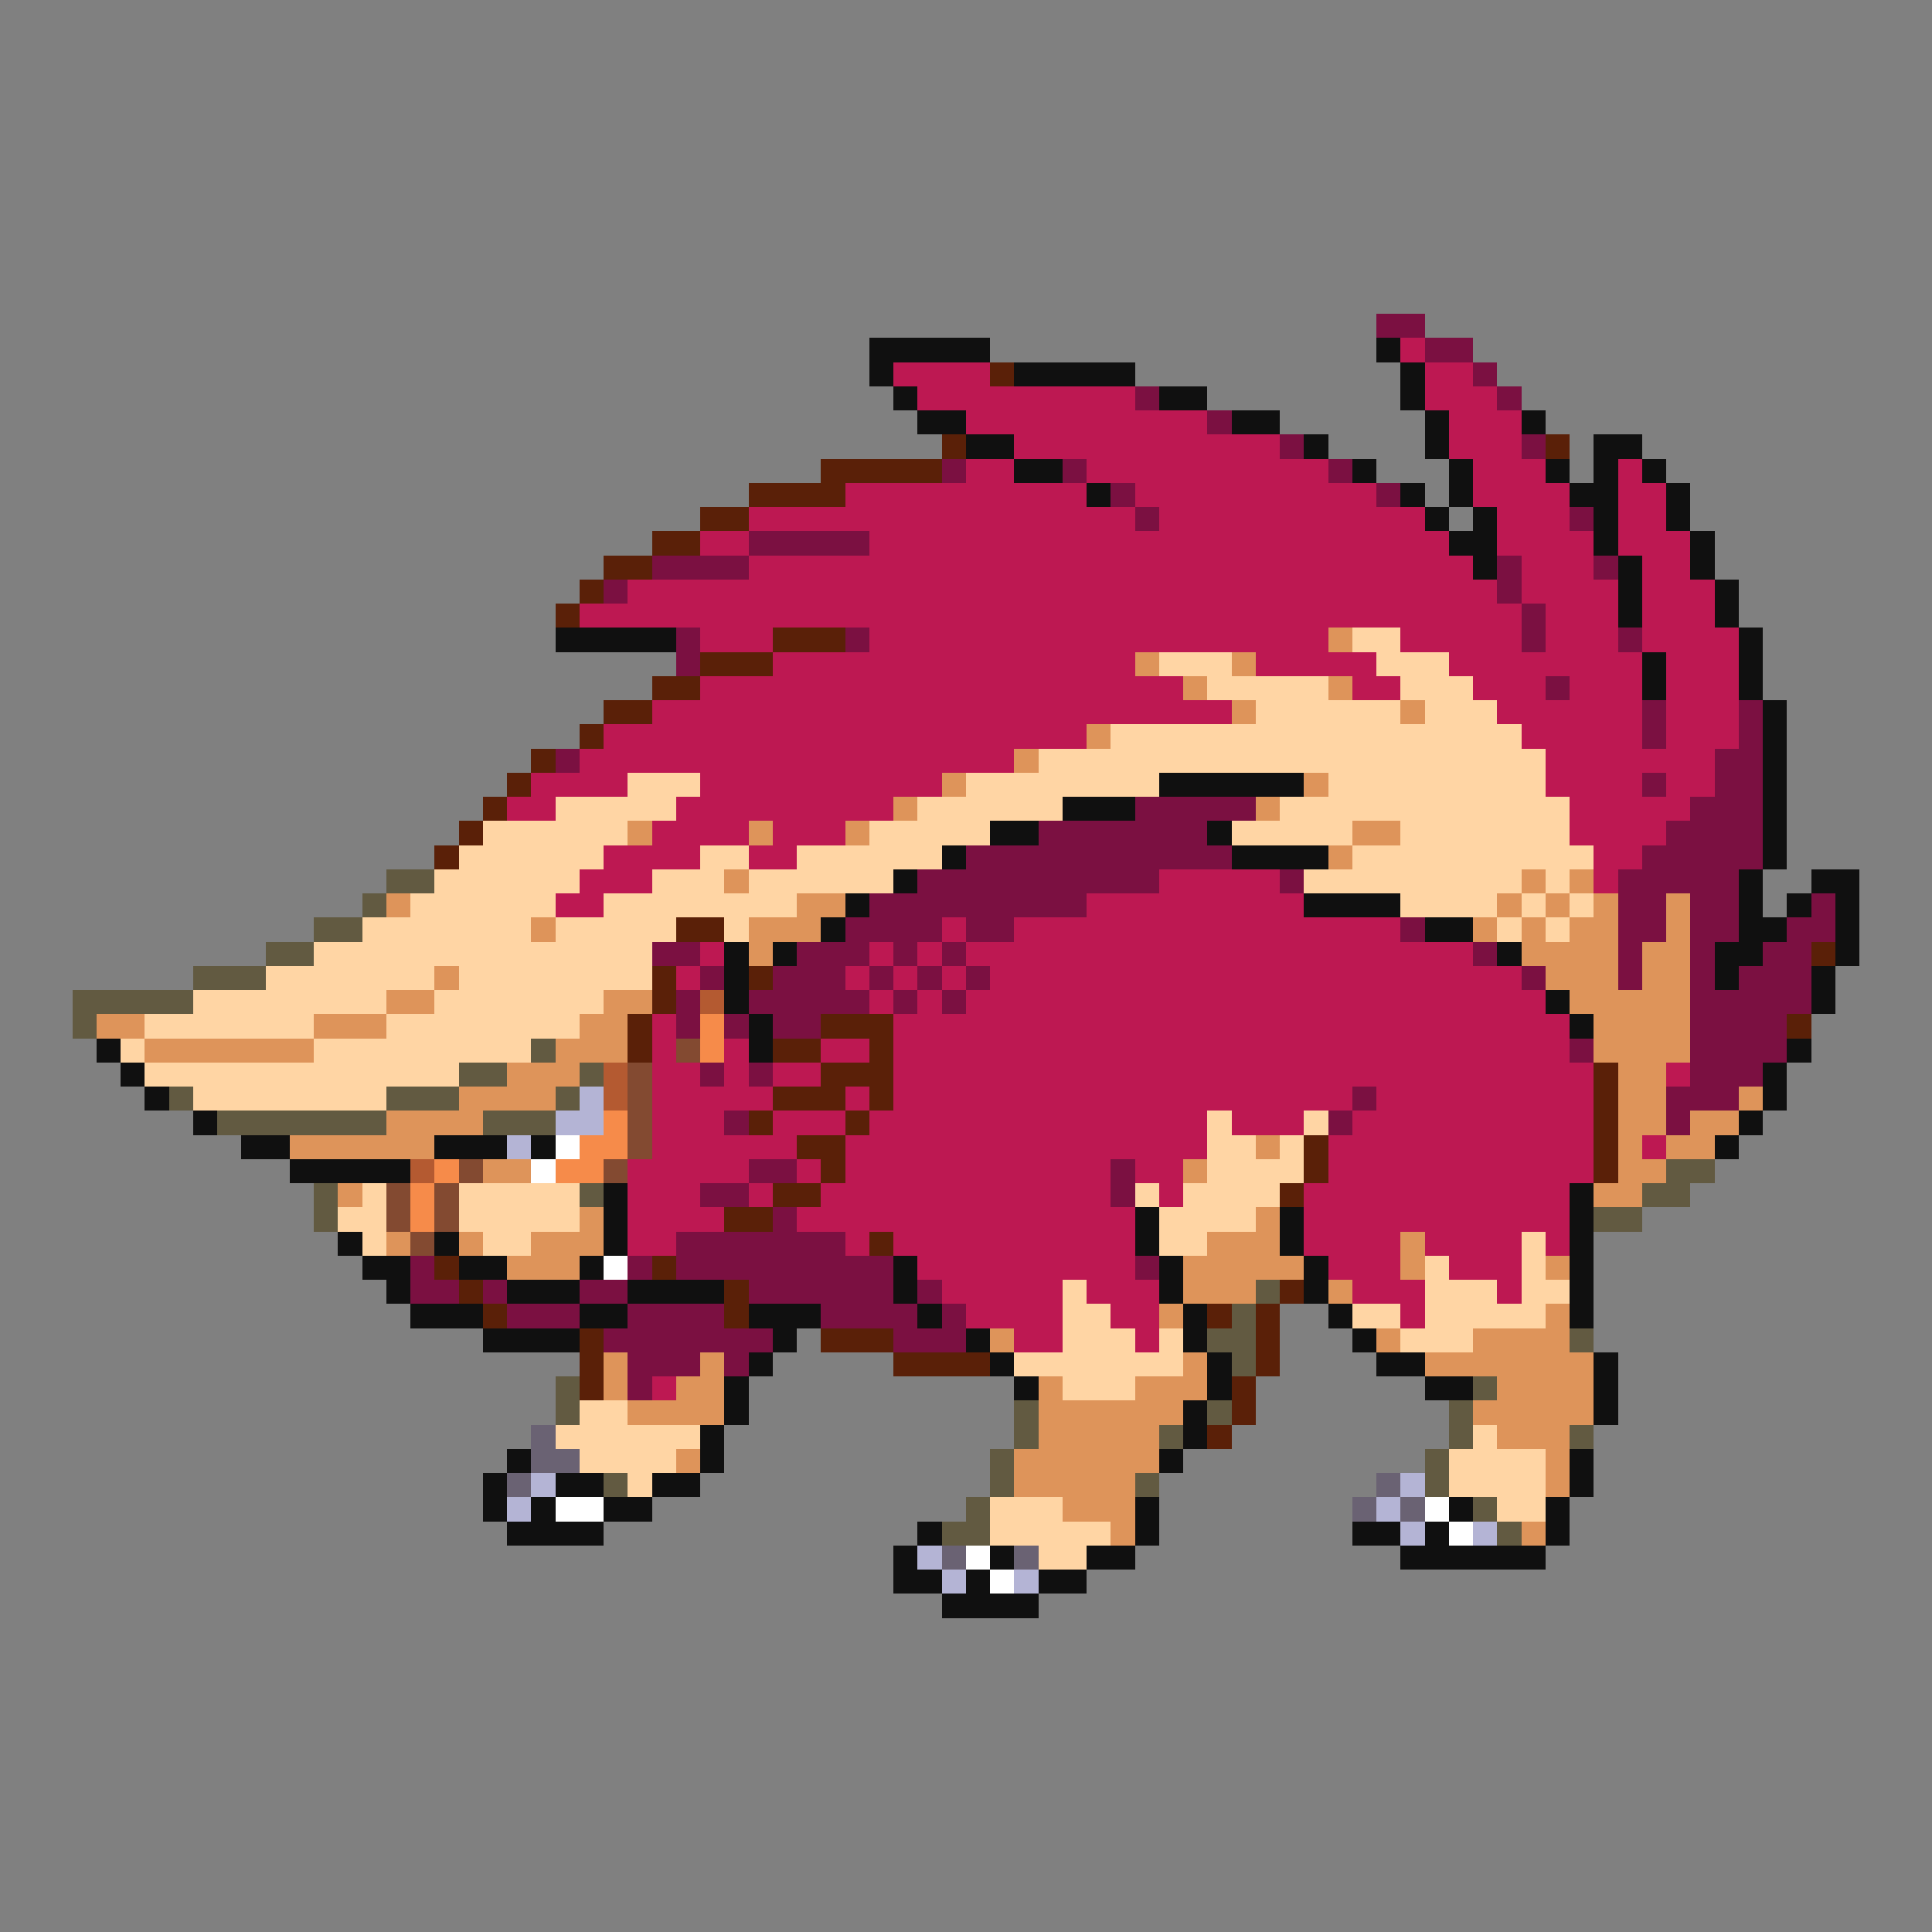 <svg xmlns="http://www.w3.org/2000/svg" viewBox="0 -0.5 80 80" shape-rendering="crispEdges">
<rect x="0" y="-0.5" width="80" height="80" fill="#808080" stroke="none"/>
<path stroke="#7b1041" d="M57 13h2M59 14h2M61 15h1M47 16h1M62 16h1M50 17h1M53 18h1M63 18h1M39 19h1M44 19h1M55 19h1M46 20h1M57 20h1M47 21h1M65 21h1M31 22h5M27 23h4M62 23h1M66 23h1M25 24h1M62 24h1M63 25h1M28 26h1M35 26h1M63 26h1M67 26h1M28 27h1M64 28h1M68 29h1M72 29h1M68 30h1M72 30h1M23 31h1M71 31h2M68 32h1M71 32h2M47 33h5M70 33h3M43 34h7M69 34h4M40 35h11M68 35h5M38 36h10M53 36h1M67 36h5M36 37h9M67 37h2M70 37h2M75 37h1M35 38h4M40 38h2M58 38h1M67 38h2M70 38h2M74 38h2M27 39h2M33 39h3M37 39h1M39 39h1M61 39h1M67 39h1M70 39h1M73 39h2M29 40h1M32 40h3M36 40h1M38 40h1M40 40h1M63 40h1M67 40h1M70 40h1M72 40h3M28 41h1M31 41h5M37 41h1M39 41h1M70 41h5M28 42h1M30 42h1M32 42h2M70 42h4M65 43h1M70 43h4M29 44h1M31 44h1M70 44h3M56 45h1M69 45h3M30 46h1M55 46h1M69 46h1M31 48h2M46 48h1M29 49h2M46 49h1M32 50h1M28 51h7M17 52h1M26 52h1M28 52h9M47 52h1M17 53h2M20 53h1M24 53h2M31 53h6M38 53h1M21 54h3M26 54h4M34 54h4M39 54h1M25 55h7M37 55h3M26 56h3M30 56h1M26 57h1" />
<path stroke="#101010" d="M36 14h5M57 14h1M36 15h1M42 15h5M58 15h1M37 16h1M48 16h2M58 16h1M38 17h2M51 17h2M59 17h1M63 17h1M40 18h2M54 18h1M59 18h1M66 18h2M42 19h2M56 19h1M60 19h1M64 19h1M66 19h1M68 19h1M45 20h1M58 20h1M60 20h1M65 20h2M69 20h1M59 21h1M61 21h1M66 21h1M69 21h1M60 22h2M66 22h1M70 22h1M61 23h1M67 23h1M70 23h1M67 24h1M71 24h1M67 25h1M71 25h1M23 26h5M72 26h1M68 27h1M72 27h1M68 28h1M72 28h1M73 29h1M73 30h1M73 31h1M48 32h6M73 32h1M44 33h3M73 33h1M41 34h2M50 34h1M73 34h1M39 35h1M51 35h4M73 35h1M37 36h1M72 36h1M75 36h2M35 37h1M54 37h4M72 37h1M74 37h1M76 37h1M34 38h1M59 38h2M72 38h2M76 38h1M30 39h1M32 39h1M62 39h1M71 39h2M76 39h1M30 40h1M71 40h1M75 40h1M30 41h1M64 41h1M75 41h1M31 42h1M65 42h1M4 43h1M31 43h1M74 43h1M5 44h1M73 44h1M6 45h1M73 45h1M8 46h1M72 46h1M10 47h2M18 47h3M22 47h1M71 47h1M12 48h5M25 49h1M65 49h1M25 50h1M47 50h1M53 50h1M65 50h1M14 51h1M18 51h1M25 51h1M47 51h1M53 51h1M65 51h1M15 52h2M19 52h2M24 52h1M37 52h1M48 52h1M54 52h1M65 52h1M16 53h1M21 53h3M26 53h4M37 53h1M48 53h1M54 53h1M65 53h1M17 54h3M24 54h2M31 54h3M38 54h1M49 54h1M55 54h1M65 54h1M20 55h4M32 55h1M40 55h1M49 55h1M56 55h1M31 56h1M41 56h1M50 56h1M57 56h2M66 56h1M30 57h1M42 57h1M50 57h1M59 57h2M66 57h1M30 58h1M49 58h1M66 58h1M29 59h1M49 59h1M21 60h1M29 60h1M48 60h1M65 60h1M20 61h1M23 61h2M27 61h2M65 61h1M20 62h1M22 62h1M25 62h2M47 62h1M60 62h1M64 62h1M21 63h4M38 63h1M47 63h1M56 63h2M59 63h1M64 63h1M37 64h1M41 64h1M45 64h2M58 64h6M37 65h2M40 65h1M43 65h2M39 66h4" />
<path stroke="#bd1852" d="M58 14h1M37 15h4M59 15h2M38 16h9M59 16h3M40 17h10M60 17h3M42 18h11M60 18h3M40 19h2M45 19h10M61 19h3M67 19h1M35 20h10M47 20h10M61 20h4M67 20h2M31 21h16M48 21h11M62 21h3M67 21h2M29 22h2M36 22h24M62 22h4M67 22h3M31 23h30M63 23h3M68 23h2M26 24h36M63 24h4M68 24h3M24 25h39M64 25h3M68 25h3M29 26h3M36 26h19M58 26h5M64 26h3M68 26h4M32 27h15M52 27h5M60 27h8M69 27h3M29 28h20M56 28h2M61 28h3M65 28h3M69 28h3M27 29h24M62 29h6M69 29h3M25 30h20M63 30h5M69 30h3M24 31h18M64 31h7M22 32h4M29 32h10M64 32h4M69 32h2M21 33h2M28 33h9M65 33h5M27 34h4M32 34h3M65 34h4M25 35h4M31 35h2M66 35h2M24 36h3M48 36h5M66 36h1M23 37h2M45 37h9M39 38h1M42 38h16M29 39h1M36 39h1M38 39h1M40 39h21M28 40h1M35 40h1M37 40h1M39 40h1M41 40h22M36 41h1M38 41h1M40 41h24M27 42h1M37 42h28M27 43h1M30 43h1M34 43h2M37 43h28M27 44h2M30 44h1M32 44h2M37 44h29M69 44h1M27 45h5M35 45h1M37 45h19M57 45h9M27 46h3M32 46h3M36 46h14M51 46h3M56 46h10M27 47h6M35 47h15M55 47h11M68 47h1M26 48h5M33 48h1M35 48h11M47 48h2M55 48h11M26 49h3M31 49h1M34 49h12M48 49h1M54 49h11M26 50h4M33 50h14M54 50h11M26 51h2M35 51h1M37 51h10M54 51h4M59 51h4M64 51h1M38 52h9M55 52h3M60 52h3M39 53h5M45 53h3M56 53h3M62 53h1M40 54h4M46 54h2M58 54h1M42 55h2M47 55h1M27 57h1" />
<path stroke="#5a2008" d="M41 15h1M39 18h1M64 18h1M34 19h5M31 20h4M29 21h2M27 22h2M25 23h2M24 24h1M23 25h1M32 26h3M29 27h3M27 28h2M25 29h2M24 30h1M22 31h1M21 32h1M20 33h1M19 34h1M18 35h1M28 38h2M75 39h1M27 40h1M31 40h1M27 41h1M26 42h1M34 42h3M74 42h1M26 43h1M32 43h2M36 43h1M34 44h3M66 44h1M32 45h3M36 45h1M66 45h1M31 46h1M35 46h1M66 46h1M33 47h2M54 47h1M66 47h1M34 48h1M54 48h1M66 48h1M32 49h2M53 49h1M30 50h2M36 51h1M18 52h1M27 52h1M19 53h1M30 53h1M53 53h1M20 54h1M30 54h1M50 54h1M52 54h1M24 55h1M34 55h3M52 55h1M24 56h1M37 56h4M52 56h1M24 57h1M51 57h1M51 58h1M50 59h1" />
<path stroke="#de945a" d="M55 26h1M47 27h1M51 27h1M49 28h1M55 28h1M51 29h1M58 29h1M45 30h1M42 31h1M39 32h1M54 32h1M37 33h1M52 33h1M26 34h1M31 34h1M35 34h1M56 34h2M55 35h1M30 36h1M63 36h1M65 36h1M16 37h1M33 37h2M62 37h1M64 37h1M66 37h1M69 37h1M22 38h1M31 38h3M61 38h1M63 38h1M65 38h2M69 38h1M31 39h1M63 39h4M68 39h2M18 40h1M64 40h3M68 40h2M16 41h2M25 41h2M65 41h5M4 42h2M13 42h3M24 42h2M66 42h4M6 43h7M23 43h3M66 43h4M21 44h3M67 44h2M19 45h4M67 45h2M72 45h1M16 46h4M67 46h2M70 46h2M12 47h6M52 47h1M67 47h1M69 47h2M20 48h2M49 48h1M67 48h2M14 49h1M66 49h2M24 50h1M52 50h1M16 51h1M19 51h1M22 51h3M50 51h3M58 51h1M21 52h3M49 52h5M58 52h1M64 52h1M49 53h3M55 53h1M48 54h1M64 54h1M41 55h1M57 55h1M61 55h4M25 56h1M29 56h1M49 56h1M59 56h7M25 57h1M28 57h2M43 57h1M47 57h3M62 57h4M26 58h4M43 58h6M61 58h5M43 59h5M62 59h3M28 60h1M42 60h6M64 60h1M42 61h5M64 61h1M44 62h3M46 63h1M63 63h1" />
<path stroke="#ffd5a4" d="M56 26h2M48 27h3M57 27h3M50 28h5M58 28h3M52 29h6M59 29h3M46 30h17M43 31h21M26 32h3M40 32h8M55 32h9M23 33h5M38 33h6M53 33h12M20 34h6M36 34h5M51 34h5M58 34h7M19 35h6M29 35h2M33 35h6M56 35h10M18 36h6M27 36h3M31 36h6M54 36h9M64 36h1M17 37h6M25 37h8M58 37h4M63 37h1M65 37h1M15 38h7M23 38h5M30 38h1M62 38h1M64 38h1M13 39h14M11 40h7M19 40h8M8 41h8M18 41h7M6 42h7M16 42h8M5 43h1M13 43h9M6 44h13M8 45h8M50 46h1M54 46h1M50 47h2M53 47h1M50 48h4M15 49h1M19 49h5M47 49h1M49 49h4M14 50h2M19 50h5M48 50h4M15 51h1M20 51h2M48 51h2M63 51h1M59 52h1M63 52h1M44 53h1M59 53h3M63 53h2M44 54h2M56 54h2M59 54h5M44 55h3M48 55h1M58 55h3M42 56h7M44 57h3M24 58h2M23 59h6M61 59h1M24 60h4M60 60h4M26 61h1M60 61h4M41 62h3M62 62h2M41 63h5M43 64h2" />
<path stroke="#625a41" d="M16 36h2M15 37h1M13 38h2M11 39h2M8 40h3M3 41h5M3 42h1M22 43h1M19 44h2M24 44h1M7 45h1M16 45h3M23 45h1M9 46h7M20 46h3M69 48h2M13 49h1M24 49h1M68 49h2M13 50h1M66 50h2M52 53h1M51 54h1M50 55h2M65 55h1M51 56h1M23 57h1M61 57h1M23 58h1M42 58h1M50 58h1M60 58h1M42 59h1M48 59h1M60 59h1M65 59h1M41 60h1M59 60h1M25 61h1M41 61h1M47 61h1M59 61h1M40 62h1M61 62h1M39 63h2M62 63h1" />
<path stroke="#b45a31" d="M29 41h1M25 44h1M25 45h1M17 48h1" />
<path stroke="#f68b4a" d="M29 42h1M29 43h1M25 46h1M24 47h2M18 48h1M23 48h2M17 49h1M17 50h1" />
<path stroke="#834a31" d="M28 43h1M26 44h1M26 45h1M26 46h1M26 47h1M19 48h1M25 48h1M16 49h1M18 49h1M16 50h1M18 50h1M17 51h1" />
<path stroke="#b4b4d5" d="M24 45h1M23 46h2M21 47h1M22 61h1M58 61h1M21 62h1M57 62h1M58 63h1M61 63h1M38 64h1M39 65h1M42 65h1" />
<path stroke="#ffffff" d="M23 47h1M22 48h1M25 52h1M23 62h2M59 62h1M60 63h1M40 64h1M41 65h1" />
<path stroke="#6a6273" d="M22 59h1M22 60h2M21 61h1M57 61h1M56 62h1M58 62h1M39 64h1M42 64h1" />
</svg>